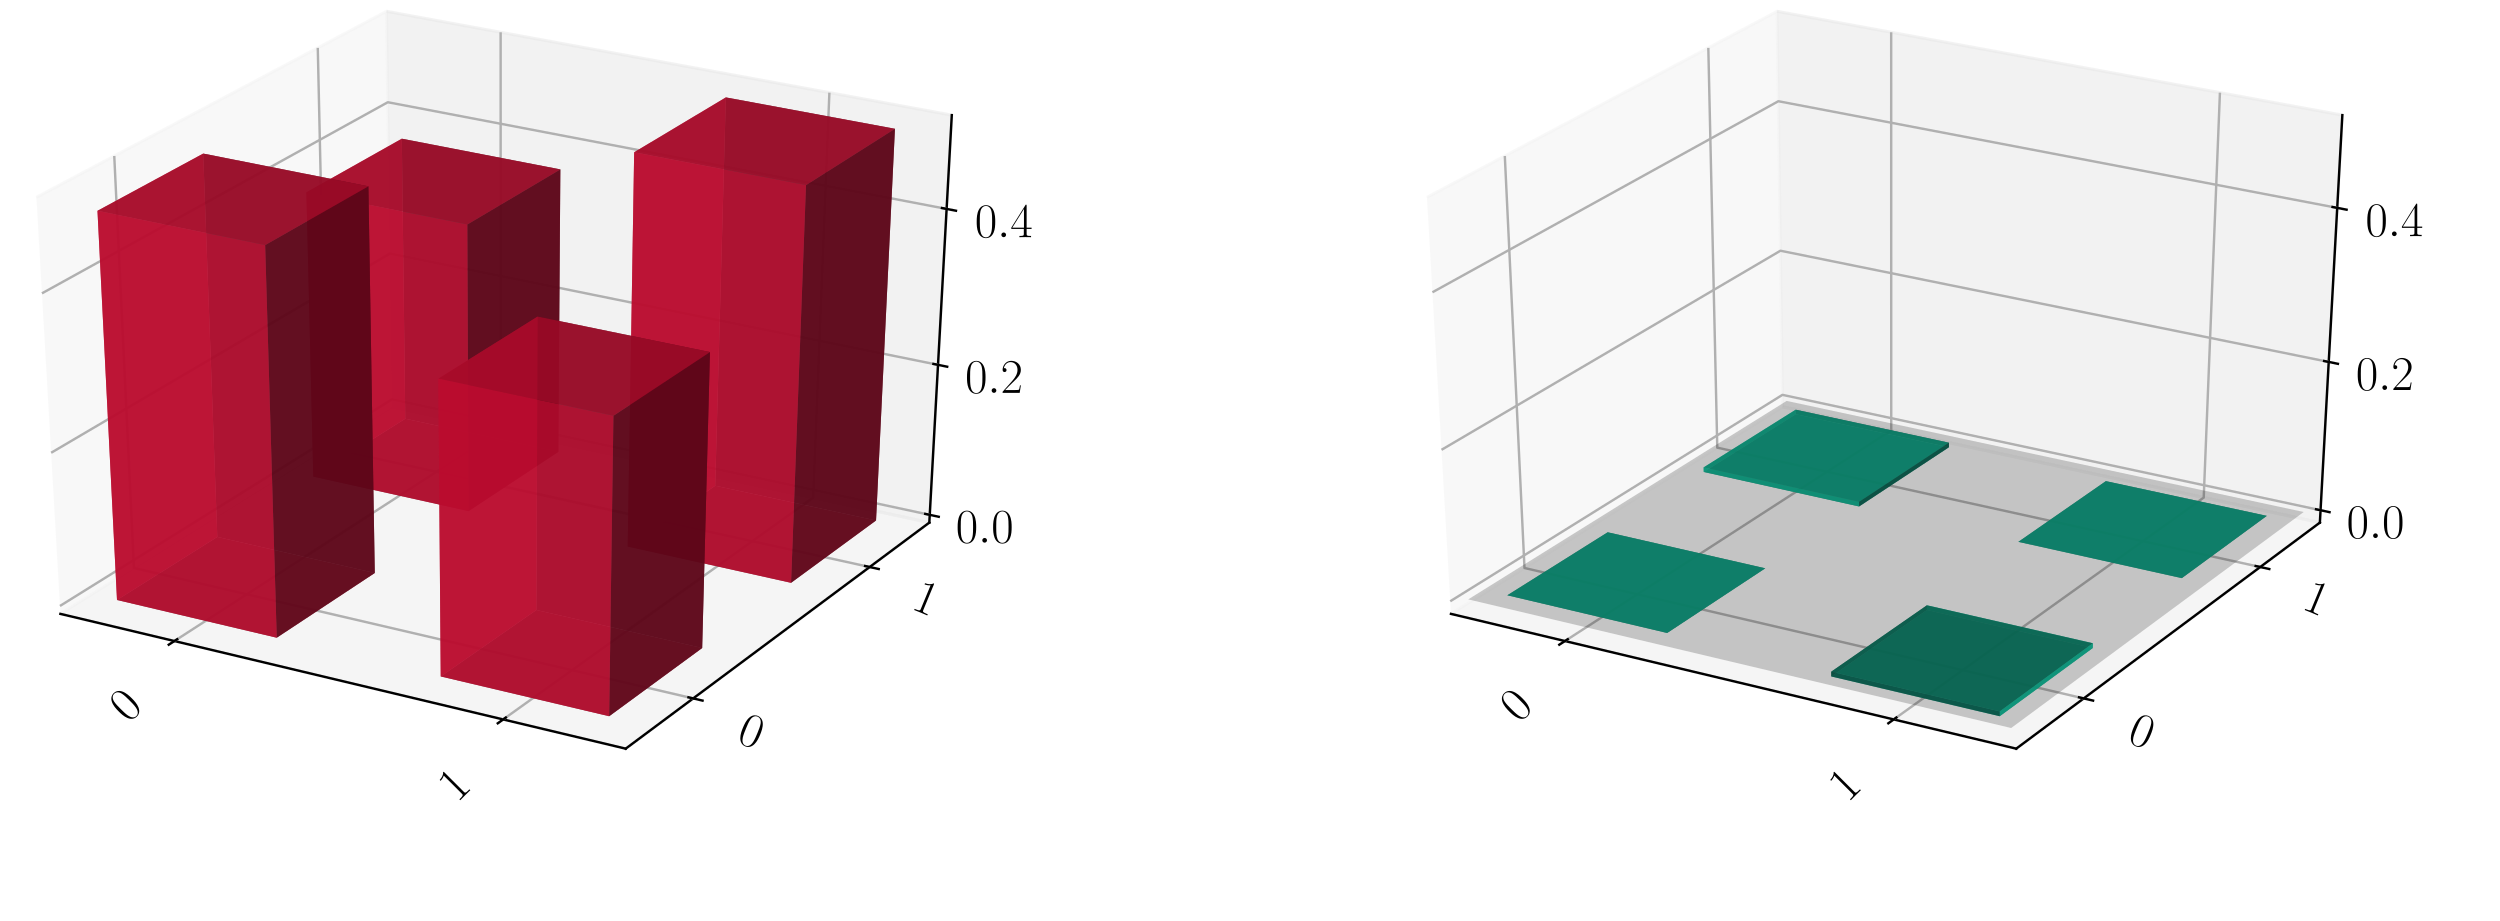 <?xml version="1.0" encoding="utf-8" standalone="no"?>
<!DOCTYPE svg PUBLIC "-//W3C//DTD SVG 1.1//EN"
  "http://www.w3.org/Graphics/SVG/1.1/DTD/svg11.dtd">
<!-- Created with matplotlib (https://matplotlib.org/) -->
<svg height="302.4pt" version="1.1" viewBox="0 0 820.8 302.4" width="820.8pt" xmlns="http://www.w3.org/2000/svg" xmlns:xlink="http://www.w3.org/1999/xlink">
 <defs>
  <style type="text/css">
*{stroke-linecap:butt;stroke-linejoin:round;}
  </style>
 </defs>
 <g id="figure_1">
  <g id="patch_1">
   <path d="M 0 302.4 
L 820.8 302.4 
L 820.8 0 
L 0 0 
z
" style="fill:#ffffff;"/>
  </g>
  <g id="patch_2">
   <path d="M -30.6 262.8 
L 349.855 262.8 
L 349.855 -14.4 
L -30.6 -14.4 
z
" style="fill:#ffffff;"/>
  </g>
  <g id="pane3d_1">
   <g id="patch_3">
    <path d="M 19.835 201.549 
L 128.723 133.585 
L 126.91 3.719 
L 11.951 64.782 
" style="fill:#f2f2f2;opacity:0.5;stroke:#f2f2f2;stroke-linejoin:miter;"/>
   </g>
  </g>
  <g id="pane3d_2">
   <g id="patch_4">
    <path d="M 128.723 133.585 
L 305.112 171.581 
L 312.492 37.799 
L 126.91 3.719 
" style="fill:#e6e6e6;opacity:0.5;stroke:#e6e6e6;stroke-linejoin:miter;"/>
   </g>
  </g>
  <g id="pane3d_3">
   <g id="patch_5">
    <path d="M 19.835 201.549 
L 205.42 245.801 
L 305.112 171.581 
L 128.723 133.585 
" style="fill:#ececec;opacity:0.5;stroke:#ececec;stroke-linejoin:miter;"/>
   </g>
  </g>
  <g id="axis3d_1">
   <g id="line2d_1">
    <path d="M 19.835 201.549 
L 205.42 245.801 
" style="fill:none;stroke:#000000;stroke-linecap:square;stroke-width:0.8;"/>
   </g>
   <g id="Line3DCollection_1">
    <path d="M 57.255 210.471 
L 164.384 141.267 
L 164.365 10.597 
" style="fill:none;stroke:#b0b0b0;stroke-width:0.8;"/>
    <path d="M 165.194 236.209 
L 266.98 163.367 
L 272.304 30.419 
" style="fill:none;stroke:#b0b0b0;stroke-width:0.8;"/>
   </g>
   <g id="xtick_1">
    <g id="line2d_2">
     <path d="M 58.178 209.875 
L 55.405 211.667 
" style="fill:none;stroke:#000000;stroke-linecap:square;stroke-width:0.8;"/>
    </g>
    <g id="text_1">
     <!-- 0 -->
     <defs>
      <path d="M 42 31.844 
C 42 37.969 41.906 48.422 37.703 56.453 
C 34 63.484 28.094 66 22.906 66 
C 18.094 66 12 63.781 8.203 56.562 
C 4.203 49.016 3.797 39.672 3.797 31.844 
C 3.797 26.109 3.906 17.375 7 9.734 
C 11.297 -0.609 19 -2 22.906 -2 
C 27.5 -2 34.5 -0.109 38.594 9.438 
C 41.594 16.375 42 24.5 42 31.844 
z
M 22.906 -0.406 
C 16.5 -0.406 12.703 5.125 11.297 12.75 
C 10.203 18.688 10.203 27.328 10.203 32.953 
C 10.203 40.688 10.203 47.109 11.5 53.234 
C 13.406 61.781 19 64.391 22.906 64.391 
C 27 64.391 32.297 61.672 34.203 53.438 
C 35.5 47.719 35.594 40.984 35.594 32.953 
C 35.594 26.422 35.594 18.375 34.406 12.453 
C 32.297 1.5 26.406 -0.406 22.906 -0.406 
z
" id="CMR17-48"/>
     </defs>
     <g transform="translate(42.153 237.612)rotate(-45)scale(0.16 -0.16)">
      <use transform="scale(0.996)" xlink:href="#CMR17-48"/>
     </g>
    </g>
   </g>
   <g id="xtick_2">
    <g id="line2d_3">
     <path d="M 166.073 235.58 
L 163.433 237.47 
" style="fill:none;stroke:#000000;stroke-linecap:square;stroke-width:0.8;"/>
    </g>
    <g id="text_2">
     <!-- 1 -->
     <defs>
      <path d="M 26.594 63.797 
C 26.594 65.891 26.5 66 25.094 66 
C 21.203 61.359 15.297 59.891 9.703 59.688 
C 9.406 59.688 8.906 59.688 8.797 59.5 
C 8.703 59.297 8.703 59.094 8.703 57 
C 11.797 57 17 57.594 21 59.984 
L 21 7.297 
C 21 3.797 20.797 2.594 12.203 2.594 
L 9.203 2.594 
L 9.203 0 
C 14 0.094 19 0.188 23.797 0.188 
C 28.594 0.188 33.594 0.094 38.406 0 
L 38.406 2.594 
L 35.406 2.594 
C 26.797 2.594 26.594 3.688 26.594 7.297 
z
" id="CMR17-49"/>
     </defs>
     <g transform="translate(150.086 263.768)rotate(-45)scale(0.16 -0.16)">
      <use transform="scale(0.996)" xlink:href="#CMR17-49"/>
     </g>
    </g>
   </g>
  </g>
  <g id="axis3d_2">
   <g id="line2d_4">
    <path d="M 305.112 171.581 
L 205.42 245.801 
" style="fill:none;stroke:#000000;stroke-linecap:square;stroke-width:0.8;"/>
   </g>
   <g id="Line3DCollection_2">
    <path d="M 37.513 51.204 
L 43.974 186.482 
L 227.578 229.304 
" style="fill:none;stroke:#b0b0b0;stroke-width:0.8;"/>
    <path d="M 104.331 15.713 
L 107.269 146.976 
L 285.522 186.165 
" style="fill:none;stroke:#b0b0b0;stroke-width:0.8;"/>
   </g>
   <g id="xtick_3">
    <g id="line2d_5">
     <path d="M 226.042 228.946 
L 230.653 230.022 
" style="fill:none;stroke:#000000;stroke-linecap:square;stroke-width:0.8;"/>
    </g>
    <g id="text_3">
     <!-- 0 -->
     <g transform="translate(241.429 243.361)rotate(-337.5)scale(0.16 -0.16)">
      <use transform="scale(0.996)" xlink:href="#CMR17-48"/>
     </g>
    </g>
   </g>
   <g id="xtick_4">
    <g id="line2d_6">
     <path d="M 284.034 185.838 
L 288.502 186.821 
" style="fill:none;stroke:#000000;stroke-linecap:square;stroke-width:0.8;"/>
    </g>
    <g id="text_4">
     <!-- 1 -->
     <g transform="translate(298.787 199.716)rotate(-337.5)scale(0.16 -0.16)">
      <use transform="scale(0.996)" xlink:href="#CMR17-49"/>
     </g>
    </g>
   </g>
  </g>
  <g id="axis3d_3">
   <g id="line2d_7">
    <path d="M 305.112 171.581 
L 312.492 37.799 
" style="fill:none;stroke:#000000;stroke-linecap:square;stroke-width:0.8;"/>
   </g>
   <g id="Line3DCollection_3">
    <path d="M 305.252 169.037 
L 128.689 131.11 
L 19.685 198.952 
" style="fill:none;stroke:#b0b0b0;stroke-width:0.8;"/>
    <path d="M 307.969 119.788 
L 128.02 83.242 
L 16.786 148.657 
" style="fill:none;stroke:#b0b0b0;stroke-width:0.8;"/>
    <path d="M 310.793 68.598 
L 127.327 33.566 
L 13.769 96.31 
" style="fill:none;stroke:#b0b0b0;stroke-width:0.8;"/>
   </g>
   <g id="xtick_5">
    <g id="line2d_8">
     <path d="M 303.779 168.72 
L 308.201 169.67 
" style="fill:none;stroke:#000000;stroke-linecap:square;stroke-width:0.8;"/>
    </g>
    <g id="text_5">
     <!-- $0.0$ -->
     <defs>
      <path d="M 18.406 4.797 
C 18.406 7.688 16 9.688 13.594 9.688 
C 10.703 9.688 8.703 7.297 8.703 4.891 
C 8.703 2 11.094 0 13.5 0 
C 16.406 0 18.406 2.391 18.406 4.797 
z
" id="CMMI12-58"/>
     </defs>
     <g transform="translate(313.808 178.165)scale(0.16 -0.16)">
      <use transform="scale(0.996)" xlink:href="#CMR17-48"/>
      <use transform="translate(45.69 0)scale(0.996)" xlink:href="#CMMI12-58"/>
      <use transform="translate(72.788 0)scale(0.996)" xlink:href="#CMR17-48"/>
     </g>
    </g>
   </g>
   <g id="xtick_6">
    <g id="line2d_9">
     <path d="M 306.466 119.483 
L 310.977 120.399 
" style="fill:none;stroke:#000000;stroke-linecap:square;stroke-width:0.8;"/>
    </g>
    <g id="text_6">
     <!-- $0.2$ -->
     <defs>
      <path d="M 41.703 15.469 
L 39.906 15.469 
C 38.906 8.391 38.094 7.188 37.703 6.594 
C 37.203 5.797 30 5.797 28.594 5.797 
L 9.406 5.797 
C 13 9.688 20 16.766 28.5 24.938 
C 34.594 30.719 41.703 37.5 41.703 47.391 
C 41.703 59.188 32.297 66 21.797 66 
C 10.797 66 4.094 56.297 4.094 47.297 
C 4.094 43.391 7 42.891 8.203 42.891 
C 9.203 42.891 12.203 43.484 12.203 46.984 
C 12.203 50.094 9.594 51 8.203 51 
C 7.594 51 7 50.891 6.594 50.688 
C 8.5 59.188 14.297 63.391 20.406 63.391 
C 29.094 63.391 34.797 56.5 34.797 47.391 
C 34.797 38.703 29.703 31.219 24 24.734 
L 4.094 2.297 
L 4.094 0 
L 39.297 0 
z
" id="CMR17-50"/>
     </defs>
     <g transform="translate(316.876 128.986)scale(0.16 -0.16)">
      <use transform="scale(0.996)" xlink:href="#CMR17-48"/>
      <use transform="translate(45.69 0)scale(0.996)" xlink:href="#CMMI12-58"/>
      <use transform="translate(72.788 0)scale(0.996)" xlink:href="#CMR17-50"/>
     </g>
    </g>
   </g>
   <g id="xtick_7">
    <g id="line2d_10">
     <path d="M 309.259 68.305 
L 313.862 69.184 
" style="fill:none;stroke:#000000;stroke-linecap:square;stroke-width:0.8;"/>
    </g>
    <g id="text_7">
     <!-- $0.4$ -->
     <defs>
      <path d="M 33.594 64.797 
C 33.594 66.891 33.5 67 31.703 67 
L 2 19.594 
L 2 17 
L 27.797 17 
L 27.797 7.188 
C 27.797 3.594 27.594 2.594 20.594 2.594 
L 18.703 2.594 
L 18.703 0 
C 21.906 0.188 27.297 0.188 30.703 0.188 
C 34.094 0.188 39.5 0.188 42.703 0 
L 42.703 2.594 
L 40.797 2.594 
C 33.797 2.594 33.594 3.594 33.594 7.188 
L 33.594 17 
L 43.797 17 
L 43.797 19.594 
L 33.594 19.594 
z
M 28.094 58.172 
L 28.094 19.594 
L 4 19.594 
z
" id="CMR17-52"/>
     </defs>
     <g transform="translate(320.065 77.872)scale(0.16 -0.16)">
      <use transform="scale(0.996)" xlink:href="#CMR17-48"/>
      <use transform="translate(45.69 0)scale(0.996)" xlink:href="#CMMI12-58"/>
      <use transform="translate(72.788 0)scale(0.996)" xlink:href="#CMR17-52"/>
     </g>
    </g>
   </g>
  </g>
  <g id="axes_1">
   <g id="Poly3DCollection_1">
    <path clip-path="url(#pe11faf5e8c)" d="M 102.864 156.46 
L 133.052 137.476 
L 183.306 148.338 
L 153.833 167.797 
z
" style="fill:#74081d;fill-opacity:0.8;"/>
    <path clip-path="url(#pe11faf5e8c)" d="M 133.052 137.476 
L 131.921 45.537 
L 183.975 55.617 
L 183.306 148.338 
z
" style="fill:#5d0618;fill-opacity:0.8;"/>
    <path clip-path="url(#pe11faf5e8c)" d="M 102.864 156.46 
L 100.607 63.162 
L 131.921 45.537 
L 133.052 137.476 
z
" style="fill:#ba0c2f;fill-opacity:0.8;"/>
    <path clip-path="url(#pe11faf5e8c)" d="M 153.833 167.797 
L 183.306 148.338 
L 183.975 55.617 
L 153.429 73.701 
z
" style="fill:#5d0618;fill-opacity:0.8;"/>
    <path clip-path="url(#pe11faf5e8c)" d="M 102.864 156.46 
L 153.833 167.797 
L 153.429 73.701 
L 100.607 63.162 
z
" style="fill:#ba0c2f;fill-opacity:0.8;"/>
    <path clip-path="url(#pe11faf5e8c)" d="M 100.607 63.162 
L 153.429 73.701 
L 183.975 55.617 
L 131.921 45.537 
z
" style="fill:#a30a29;fill-opacity:0.8;"/>
   </g>
   <g id="Poly3DCollection_2">
    <path clip-path="url(#pe11faf5e8c)" d="M 206.101 179.423 
L 234.813 159.47 
L 287.62 170.884 
L 259.718 191.35 
z
" style="fill:#74081d;fill-opacity:0.8;"/>
    <path clip-path="url(#pe11faf5e8c)" d="M 234.813 159.47 
L 238.306 31.98 
L 293.829 42.28 
L 287.62 170.884 
z
" style="fill:#5d0618;fill-opacity:0.8;"/>
    <path clip-path="url(#pe11faf5e8c)" d="M 206.101 179.423 
L 208.21 49.994 
L 238.306 31.98 
L 234.813 159.47 
z
" style="fill:#ba0c2f;fill-opacity:0.8;"/>
    <path clip-path="url(#pe11faf5e8c)" d="M 259.718 191.35 
L 287.62 170.884 
L 293.829 42.28 
L 264.63 60.781 
z
" style="fill:#5d0618;fill-opacity:0.8;"/>
    <path clip-path="url(#pe11faf5e8c)" d="M 206.101 179.423 
L 259.718 191.35 
L 264.63 60.781 
L 208.21 49.994 
z
" style="fill:#ba0c2f;fill-opacity:0.8;"/>
    <path clip-path="url(#pe11faf5e8c)" d="M 208.21 49.994 
L 264.63 60.781 
L 293.829 42.28 
L 238.306 31.98 
z
" style="fill:#a30a29;fill-opacity:0.8;"/>
   </g>
   <g id="Poly3DCollection_3">
    <path clip-path="url(#pe11faf5e8c)" d="M 38.414 196.99 
L 71.347 176.279 
L 123.047 188.124 
L 90.858 209.377 
z
" style="fill:#74081d;fill-opacity:0.8;"/>
    <path clip-path="url(#pe11faf5e8c)" d="M 71.347 176.279 
L 66.717 50.422 
L 120.951 61.162 
L 123.047 188.124 
z
" style="fill:#5d0618;fill-opacity:0.8;"/>
    <path clip-path="url(#pe11faf5e8c)" d="M 38.414 196.99 
L 32.004 69.209 
L 66.717 50.422 
L 71.347 176.279 
z
" style="fill:#ba0c2f;fill-opacity:0.8;"/>
    <path clip-path="url(#pe11faf5e8c)" d="M 90.858 209.377 
L 123.047 188.124 
L 120.951 61.162 
L 87.056 80.466 
z
" style="fill:#5d0618;fill-opacity:0.8;"/>
    <path clip-path="url(#pe11faf5e8c)" d="M 38.414 196.99 
L 90.858 209.377 
L 87.056 80.466 
L 32.004 69.209 
z
" style="fill:#ba0c2f;fill-opacity:0.8;"/>
    <path clip-path="url(#pe11faf5e8c)" d="M 32.004 69.209 
L 87.056 80.466 
L 120.951 61.162 
L 66.717 50.422 
z
" style="fill:#a30a29;fill-opacity:0.8;"/>
   </g>
   <g id="Poly3DCollection_4">
    <path clip-path="url(#pe11faf5e8c)" d="M 144.7 222.094 
L 176.094 200.277 
L 230.541 212.751 
L 199.997 235.155 
z
" style="fill:#74081d;fill-opacity:0.8;"/>
    <path clip-path="url(#pe11faf5e8c)" d="M 176.094 200.277 
L 176.527 103.946 
L 233.094 115.584 
L 230.541 212.751 
z
" style="fill:#5d0618;fill-opacity:0.8;"/>
    <path clip-path="url(#pe11faf5e8c)" d="M 144.7 222.094 
L 143.913 124.307 
L 176.527 103.946 
L 176.094 200.277 
z
" style="fill:#ba0c2f;fill-opacity:0.8;"/>
    <path clip-path="url(#pe11faf5e8c)" d="M 199.997 235.155 
L 230.541 212.751 
L 233.094 115.584 
L 201.398 136.514 
z
" style="fill:#5d0618;fill-opacity:0.8;"/>
    <path clip-path="url(#pe11faf5e8c)" d="M 144.7 222.094 
L 199.997 235.155 
L 201.398 136.514 
L 143.913 124.307 
z
" style="fill:#ba0c2f;fill-opacity:0.8;"/>
    <path clip-path="url(#pe11faf5e8c)" d="M 143.913 124.307 
L 201.398 136.514 
L 233.094 115.584 
L 176.527 103.946 
z
" style="fill:#a30a29;fill-opacity:0.8;"/>
   </g>
  </g>
  <g id="patch_6">
   <path d="M 425.945 262.8 
L 806.4 262.8 
L 806.4 -14.4 
L 425.945 -14.4 
z
" style="fill:#ffffff;"/>
  </g>
  <g id="pane3d_4">
   <g id="patch_7">
    <path d="M 476.381 201.549 
L 585.269 133.585 
L 583.456 3.719 
L 468.496 64.782 
" style="fill:#f2f2f2;opacity:0.5;stroke:#f2f2f2;stroke-linejoin:miter;"/>
   </g>
  </g>
  <g id="pane3d_5">
   <g id="patch_8">
    <path d="M 585.269 133.585 
L 761.657 171.581 
L 769.037 37.799 
L 583.456 3.719 
" style="fill:#e6e6e6;opacity:0.5;stroke:#e6e6e6;stroke-linejoin:miter;"/>
   </g>
  </g>
  <g id="pane3d_6">
   <g id="patch_9">
    <path d="M 476.381 201.549 
L 661.965 245.801 
L 761.657 171.581 
L 585.269 133.585 
" style="fill:#ececec;opacity:0.5;stroke:#ececec;stroke-linejoin:miter;"/>
   </g>
  </g>
  <g id="axis3d_4">
   <g id="line2d_11">
    <path d="M 476.381 201.549 
L 661.965 245.801 
" style="fill:none;stroke:#000000;stroke-linecap:square;stroke-width:0.8;"/>
   </g>
   <g id="Line3DCollection_4">
    <path d="M 513.8 210.471 
L 620.93 141.267 
L 620.91 10.597 
" style="fill:none;stroke:#b0b0b0;stroke-width:0.8;"/>
    <path d="M 621.74 236.209 
L 723.525 163.367 
L 728.849 30.419 
" style="fill:none;stroke:#b0b0b0;stroke-width:0.8;"/>
   </g>
   <g id="xtick_8">
    <g id="line2d_12">
     <path d="M 514.724 209.875 
L 511.95 211.667 
" style="fill:none;stroke:#000000;stroke-linecap:square;stroke-width:0.8;"/>
    </g>
    <g id="text_8">
     <!-- 0 -->
     <g transform="translate(498.698 237.612)rotate(-45)scale(0.16 -0.16)">
      <use transform="scale(0.996)" xlink:href="#CMR17-48"/>
     </g>
    </g>
   </g>
   <g id="xtick_9">
    <g id="line2d_13">
     <path d="M 622.619 235.58 
L 619.978 237.47 
" style="fill:none;stroke:#000000;stroke-linecap:square;stroke-width:0.8;"/>
    </g>
    <g id="text_9">
     <!-- 1 -->
     <g transform="translate(606.632 263.768)rotate(-45)scale(0.16 -0.16)">
      <use transform="scale(0.996)" xlink:href="#CMR17-49"/>
     </g>
    </g>
   </g>
  </g>
  <g id="axis3d_5">
   <g id="line2d_14">
    <path d="M 761.657 171.581 
L 661.965 245.801 
" style="fill:none;stroke:#000000;stroke-linecap:square;stroke-width:0.8;"/>
   </g>
   <g id="Line3DCollection_5">
    <path d="M 494.059 51.204 
L 500.519 186.482 
L 684.123 229.304 
" style="fill:none;stroke:#b0b0b0;stroke-width:0.8;"/>
    <path d="M 560.876 15.713 
L 563.814 146.976 
L 742.068 186.165 
" style="fill:none;stroke:#b0b0b0;stroke-width:0.8;"/>
   </g>
   <g id="xtick_10">
    <g id="line2d_15">
     <path d="M 682.587 228.946 
L 687.198 230.022 
" style="fill:none;stroke:#000000;stroke-linecap:square;stroke-width:0.8;"/>
    </g>
    <g id="text_10">
     <!-- 0 -->
     <g transform="translate(697.975 243.361)rotate(-337.5)scale(0.16 -0.16)">
      <use transform="scale(0.996)" xlink:href="#CMR17-48"/>
     </g>
    </g>
   </g>
   <g id="xtick_11">
    <g id="line2d_16">
     <path d="M 740.579 185.838 
L 745.047 186.821 
" style="fill:none;stroke:#000000;stroke-linecap:square;stroke-width:0.8;"/>
    </g>
    <g id="text_11">
     <!-- 1 -->
     <g transform="translate(755.332 199.716)rotate(-337.5)scale(0.16 -0.16)">
      <use transform="scale(0.996)" xlink:href="#CMR17-49"/>
     </g>
    </g>
   </g>
  </g>
  <g id="axis3d_6">
   <g id="line2d_17">
    <path d="M 761.657 171.581 
L 769.037 37.799 
" style="fill:none;stroke:#000000;stroke-linecap:square;stroke-width:0.8;"/>
   </g>
   <g id="Line3DCollection_6">
    <path d="M 761.881 167.521 
L 585.214 129.636 
L 476.142 197.405 
" style="fill:none;stroke:#b0b0b0;stroke-width:0.8;"/>
    <path d="M 764.567 118.836 
L 584.553 82.317 
L 473.275 147.684 
" style="fill:none;stroke:#b0b0b0;stroke-width:0.8;"/>
    <path d="M 767.357 68.255 
L 583.868 33.234 
L 470.294 95.959 
" style="fill:none;stroke:#b0b0b0;stroke-width:0.8;"/>
   </g>
   <g id="xtick_12">
    <g id="line2d_18">
     <path d="M 760.407 167.205 
L 764.832 168.154 
" style="fill:none;stroke:#000000;stroke-linecap:square;stroke-width:0.8;"/>
    </g>
    <g id="text_12">
     <!-- $0.0$ -->
     <g transform="translate(770.448 176.652)scale(0.16 -0.16)">
      <use transform="scale(0.996)" xlink:href="#CMR17-48"/>
      <use transform="translate(45.69 0)scale(0.996)" xlink:href="#CMMI12-58"/>
      <use transform="translate(72.788 0)scale(0.996)" xlink:href="#CMR17-48"/>
     </g>
    </g>
   </g>
   <g id="xtick_13">
    <g id="line2d_19">
     <path d="M 763.064 118.531 
L 767.576 119.447 
" style="fill:none;stroke:#000000;stroke-linecap:square;stroke-width:0.8;"/>
    </g>
    <g id="text_13">
     <!-- $0.2$ -->
     <g transform="translate(773.481 128.036)scale(0.16 -0.16)">
      <use transform="scale(0.996)" xlink:href="#CMR17-48"/>
      <use transform="translate(45.69 0)scale(0.996)" xlink:href="#CMMI12-58"/>
      <use transform="translate(72.788 0)scale(0.996)" xlink:href="#CMR17-50"/>
     </g>
    </g>
   </g>
   <g id="xtick_14">
    <g id="line2d_20">
     <path d="M 765.823 67.962 
L 770.427 68.841 
" style="fill:none;stroke:#000000;stroke-linecap:square;stroke-width:0.8;"/>
    </g>
    <g id="text_14">
     <!-- $0.4$ -->
     <g transform="translate(776.632 77.529)scale(0.16 -0.16)">
      <use transform="scale(0.996)" xlink:href="#CMR17-48"/>
      <use transform="translate(45.69 0)scale(0.996)" xlink:href="#CMMI12-58"/>
      <use transform="translate(72.788 0)scale(0.996)" xlink:href="#CMR17-52"/>
     </g>
    </g>
   </g>
  </g>
  <g id="axes_2">
   <g id="Poly3DCollection_5">
    <path clip-path="url(#p7b3bc262ea)" d="M 589.579 135.995 
L 589.561 134.512 
L 639.873 145.35 
L 639.862 146.845 
z
" style="fill:#065d4c;fill-opacity:0.8;"/>
    <path clip-path="url(#p7b3bc262ea)" d="M 559.373 154.958 
L 559.336 153.455 
L 589.561 134.512 
L 589.579 135.995 
z
" style="fill:#0cba97;fill-opacity:0.8;"/>
    <path clip-path="url(#p7b3bc262ea)" d="M 559.373 154.958 
L 589.579 135.995 
L 639.862 146.845 
L 610.372 166.283 
z
" style="fill:#08745e;fill-opacity:0.8;"/>
    <path clip-path="url(#p7b3bc262ea)" d="M 559.336 153.455 
L 610.365 164.768 
L 639.873 145.35 
L 589.561 134.512 
z
" style="fill:#0aa384;fill-opacity:0.8;"/>
    <path clip-path="url(#p7b3bc262ea)" d="M 610.372 166.283 
L 639.862 146.845 
L 639.873 145.35 
L 610.365 164.768 
z
" style="fill:#065d4c;fill-opacity:0.8;"/>
    <path clip-path="url(#p7b3bc262ea)" d="M 559.373 154.958 
L 610.372 166.283 
L 610.365 164.768 
L 559.336 153.455 
z
" style="fill:#0cba97;fill-opacity:0.8;"/>
   </g>
   <g id="Poly3DCollection_6">
    <path clip-path="url(#p7b3bc262ea)" d="M 691.399 157.965 
L 691.399 157.965 
L 744.239 169.366 
L 744.239 169.366 
z
" style="fill:#065d4c;fill-opacity:0.8;"/>
    <path clip-path="url(#p7b3bc262ea)" d="M 662.671 177.897 
L 662.671 177.897 
L 691.399 157.965 
L 691.399 157.965 
z
" style="fill:#065d4c;fill-opacity:0.8;"/>
    <path clip-path="url(#p7b3bc262ea)" d="M 662.671 177.897 
L 691.399 157.965 
L 744.239 169.366 
L 716.322 189.811 
z
" style="fill:#08745e;fill-opacity:0.8;"/>
    <path clip-path="url(#p7b3bc262ea)" d="M 662.671 177.897 
L 716.322 189.811 
L 744.239 169.366 
L 691.399 157.965 
z
" style="fill:#0aa384;fill-opacity:0.8;"/>
    <path clip-path="url(#p7b3bc262ea)" d="M 716.322 189.811 
L 744.239 169.366 
L 744.239 169.366 
L 716.322 189.811 
z
" style="fill:#065d4c;fill-opacity:0.8;"/>
    <path clip-path="url(#p7b3bc262ea)" d="M 662.671 177.897 
L 716.322 189.811 
L 716.322 189.811 
L 662.671 177.897 
z
" style="fill:#065d4c;fill-opacity:0.8;"/>
   </g>
   <g id="Poly3DCollection_7">
    <path clip-path="url(#p7b3bc262ea)" d="M 527.837 174.756 
L 527.837 174.756 
L 579.567 186.588 
L 579.567 186.588 
z
" style="fill:#065d4c;fill-opacity:0.8;"/>
    <path clip-path="url(#p7b3bc262ea)" d="M 494.882 195.445 
L 494.882 195.445 
L 527.837 174.756 
L 527.837 174.756 
z
" style="fill:#065d4c;fill-opacity:0.8;"/>
    <path clip-path="url(#p7b3bc262ea)" d="M 494.882 195.445 
L 527.837 174.756 
L 579.567 186.588 
L 547.357 207.82 
z
" style="fill:#08745e;fill-opacity:0.8;"/>
    <path clip-path="url(#p7b3bc262ea)" d="M 494.882 195.445 
L 547.357 207.82 
L 579.567 186.588 
L 527.837 174.756 
z
" style="fill:#0aa384;fill-opacity:0.8;"/>
    <path clip-path="url(#p7b3bc262ea)" d="M 547.357 207.82 
L 579.567 186.588 
L 579.567 186.588 
L 547.357 207.82 
z
" style="fill:#065d4c;fill-opacity:0.8;"/>
    <path clip-path="url(#p7b3bc262ea)" d="M 494.882 195.445 
L 547.357 207.82 
L 547.357 207.82 
L 494.882 195.445 
z
" style="fill:#065d4c;fill-opacity:0.8;"/>
   </g>
   <g id="Poly3DCollection_8">
    <path clip-path="url(#p7b3bc262ea)" d="M 632.646 198.729 
L 632.639 200.277 
L 687.086 212.751 
L 687.127 211.191 
z
" style="fill:#0cba97;fill-opacity:0.8;"/>
    <path clip-path="url(#p7b3bc262ea)" d="M 601.233 220.524 
L 601.246 222.094 
L 632.639 200.277 
L 632.646 198.729 
z
" style="fill:#065d4c;fill-opacity:0.8;"/>
    <path clip-path="url(#p7b3bc262ea)" d="M 601.246 222.094 
L 656.543 235.155 
L 687.086 212.751 
L 632.639 200.277 
z
" style="fill:#0aa384;fill-opacity:0.8;"/>
    <path clip-path="url(#p7b3bc262ea)" d="M 601.233 220.524 
L 632.646 198.729 
L 687.127 211.191 
L 656.565 233.572 
z
" style="fill:#08745e;fill-opacity:0.8;"/>
    <path clip-path="url(#p7b3bc262ea)" d="M 656.565 233.572 
L 687.127 211.191 
L 687.086 212.751 
L 656.543 235.155 
z
" style="fill:#0cba97;fill-opacity:0.8;"/>
    <path clip-path="url(#p7b3bc262ea)" d="M 601.233 220.524 
L 656.565 233.572 
L 656.543 235.155 
L 601.246 222.094 
z
" style="fill:#065d4c;fill-opacity:0.8;"/>
   </g>
   <g id="Poly3DCollection_9">
    <path clip-path="url(#p7b3bc262ea)" d="M 482.04 196.788 
L 660.307 239.022 
L 756.344 168.1 
L 586.579 131.625 
z
" style="fill-opacity:0.2;"/>
   </g>
  </g>
 </g>
 <defs>
  <clipPath id="pe11faf5e8c">
   <rect height="277.2" width="380.455" x="-30.6" y="-14.4"/>
  </clipPath>
  <clipPath id="p7b3bc262ea">
   <rect height="277.2" width="380.455" x="425.945" y="-14.4"/>
  </clipPath>
 </defs>
</svg>
